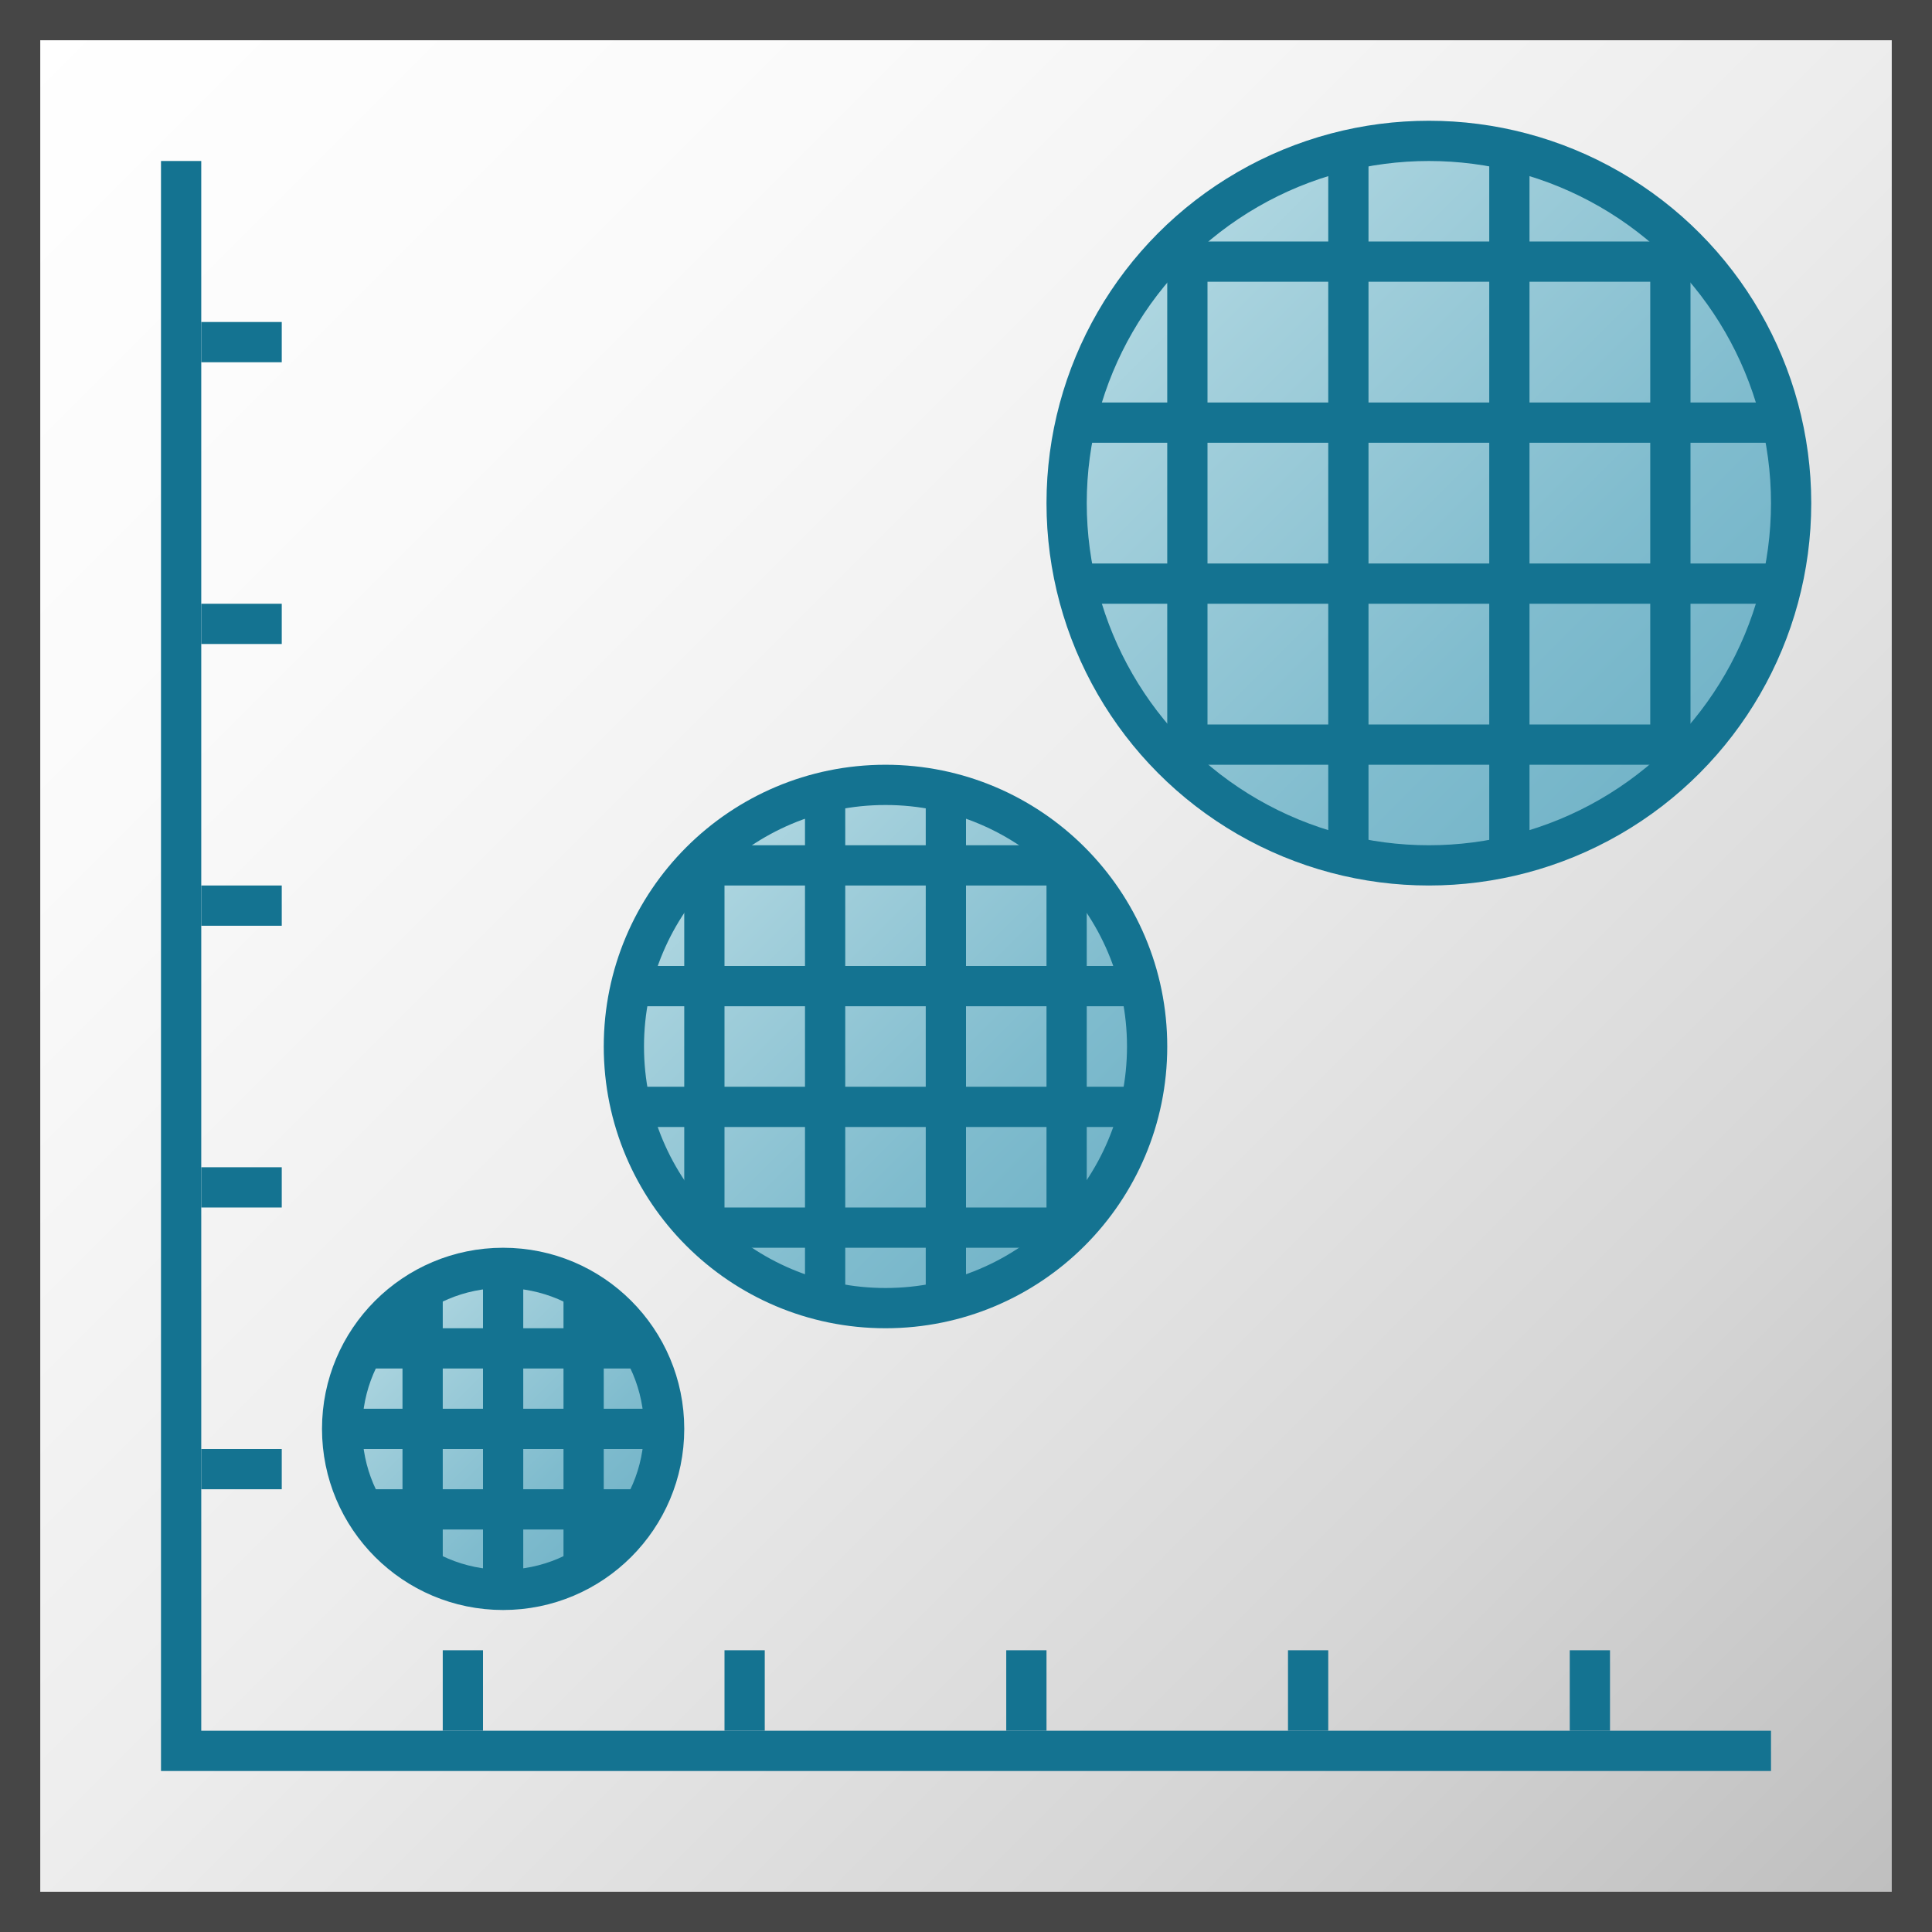 <svg id="Layer_1" data-name="Layer 1" xmlns="http://www.w3.org/2000/svg" xmlns:xlink="http://www.w3.org/1999/xlink" viewBox="0 0 48 48">
  <rect x="0" y="0" width="48" height="48" fill="#808080" stroke="none"/>
  <defs>
    <linearGradient id="linear-gradient" x1="0.5" y1="0.5" x2="47.5" y2="47.5" gradientUnits="userSpaceOnUse">
      <stop offset="0" stop-color="#fff"/>
      <stop offset="0.232" stop-color="#fafafa"/>
      <stop offset="0.496" stop-color="#ededed"/>
      <stop offset="0.775" stop-color="#d6d6d6"/>
      <stop offset="1" stop-color="#bebebe"/>
    </linearGradient>
    <linearGradient id="New_Gradient_Swatch_3" data-name="New Gradient Swatch 3" x1="17.404" y1="21.404" x2="26.596" y2="30.596" gradientUnits="userSpaceOnUse">
      <stop offset="0" stop-color="#afd7e1"/>
      <stop offset="0.159" stop-color="#a4d0dc"/>
      <stop offset="0.706" stop-color="#80bcce"/>
      <stop offset="1" stop-color="#73b4c8"/>
    </linearGradient>
    <linearGradient id="New_Gradient_Swatch_3-2" x1="29.136" y1="6.136" x2="41.864" y2="18.864" xlink:href="#New_Gradient_Swatch_3"/>
    <linearGradient id="New_Gradient_Swatch_3-3" x1="9.672" y1="32.672" x2="15.328" y2="38.328" xlink:href="#New_Gradient_Swatch_3"/>
  </defs>
  <rect x="0.5" y="0.5" width="47" height="47" stroke="#464646" stroke-miterlimit="10" fill="url(#linear-gradient)"/>
    <polyline points="44 43.5 4.5 43.5 4.5 4" fill="none" stroke="#147391" stroke-miterlimit="10"/>
    <line x1="11.5" y1="41" x2="11.5" y2="43" fill="none" stroke="#147391" stroke-miterlimit="10"/>
    <line x1="18.5" y1="41" x2="18.5" y2="43" fill="none" stroke="#147391" stroke-miterlimit="10"/>
    <line x1="25.5" y1="41" x2="25.5" y2="43" fill="none" stroke="#147391" stroke-miterlimit="10"/>
    <line x1="32.5" y1="41" x2="32.5" y2="43" fill="none" stroke="#147391" stroke-miterlimit="10"/>
    <line x1="39.5" y1="41" x2="39.5" y2="43" fill="none" stroke="#147391" stroke-miterlimit="10"/>
    <line x1="5" y1="36.5" x2="7" y2="36.5" fill="none" stroke="#147391" stroke-miterlimit="10"/>
    <line x1="5" y1="29.5" x2="7" y2="29.5" fill="none" stroke="#147391" stroke-miterlimit="10"/>
    <line x1="5" y1="22.5" x2="7" y2="22.5" fill="none" stroke="#147391" stroke-miterlimit="10"/>
    <line x1="5" y1="15.5" x2="7" y2="15.5" fill="none" stroke="#147391" stroke-miterlimit="10"/>
    <line x1="5" y1="8.5" x2="7" y2="8.5" fill="none" stroke="#147391" stroke-miterlimit="10"/>
    <circle cx="22" cy="26" r="6.5" stroke="#147391" stroke-miterlimit="10" fill="url(#New_Gradient_Swatch_3)"/>
    <line x1="26.5" y1="30.5" x2="17.5" y2="30.5" fill="none" stroke="#147391" stroke-miterlimit="10"/>
    <line x1="26.5" y1="21.5" x2="17.5" y2="21.5" fill="none" stroke="#147391" stroke-miterlimit="10"/>
    <line x1="28.5" y1="27.5" x2="16" y2="27.5" fill="none" stroke="#147391" stroke-miterlimit="10"/>
    <line x1="28.5" y1="24.5" x2="16" y2="24.5" fill="none" stroke="#147391" stroke-miterlimit="10"/>
    <line x1="17.5" y1="21.5" x2="17.5" y2="30.5" fill="none" stroke="#147391" stroke-miterlimit="10"/>
    <line x1="20.5" y1="20" x2="20.5" y2="32" fill="none" stroke="#147391" stroke-miterlimit="10"/>
    <line x1="26.5" y1="21.5" x2="26.5" y2="30.5" fill="none" stroke="#147391" stroke-miterlimit="10"/>
    <line x1="23.5" y1="20" x2="23.5" y2="32" fill="none" stroke="#147391" stroke-miterlimit="10"/>
    <circle cx="35.5" cy="12.5" r="9" stroke="#147391" stroke-miterlimit="10" fill="url(#New_Gradient_Swatch_3-2)"/>
    <line x1="42" y1="18.5" x2="29" y2="18.5" fill="none" stroke="#147391" stroke-miterlimit="10"/>
    <line x1="44" y1="10.5" x2="27" y2="10.5" fill="none" stroke="#147391" stroke-miterlimit="10"/>
    <line x1="42" y1="6.5" x2="29" y2="6.5" fill="none" stroke="#147391" stroke-miterlimit="10"/>
    <line x1="44.5" y1="14.5" x2="27" y2="14.5" fill="none" stroke="#147391" stroke-miterlimit="10"/>
    <line x1="29.5" y1="6" x2="29.5" y2="19" fill="none" stroke="#147391" stroke-miterlimit="10"/>
    <line x1="37.5" y1="4" x2="37.5" y2="21" fill="none" stroke="#147391" stroke-miterlimit="10"/>
    <line x1="33.5" y1="4" x2="33.5" y2="21" fill="none" stroke="#147391" stroke-miterlimit="10"/>
    <line x1="41.5" y1="6" x2="41.5" y2="19" fill="none" stroke="#147391" stroke-miterlimit="10"/>
    <circle cx="12.5" cy="35.5" r="4" stroke="#147391" stroke-miterlimit="10" fill="url(#New_Gradient_Swatch_3-3)"/>
    <line x1="16" y1="33.5" x2="9" y2="33.5" fill="none" stroke="#147391" stroke-miterlimit="10"/>
    <line x1="16" y1="37.5" x2="9" y2="37.5" fill="none" stroke="#147391" stroke-miterlimit="10"/>
    <line x1="16.5" y1="35.5" x2="8.5" y2="35.5" fill="none" stroke="#147391" stroke-miterlimit="10"/>
    <line x1="10.5" y1="32" x2="10.5" y2="39" fill="none" stroke="#147391" stroke-miterlimit="10"/>
    <line x1="14.5" y1="32" x2="14.5" y2="39" fill="none" stroke="#147391" stroke-miterlimit="10"/>
    <line x1="12.5" y1="31.5" x2="12.5" y2="39.5" fill="none" stroke="#147391" stroke-miterlimit="10"/>
</svg>
